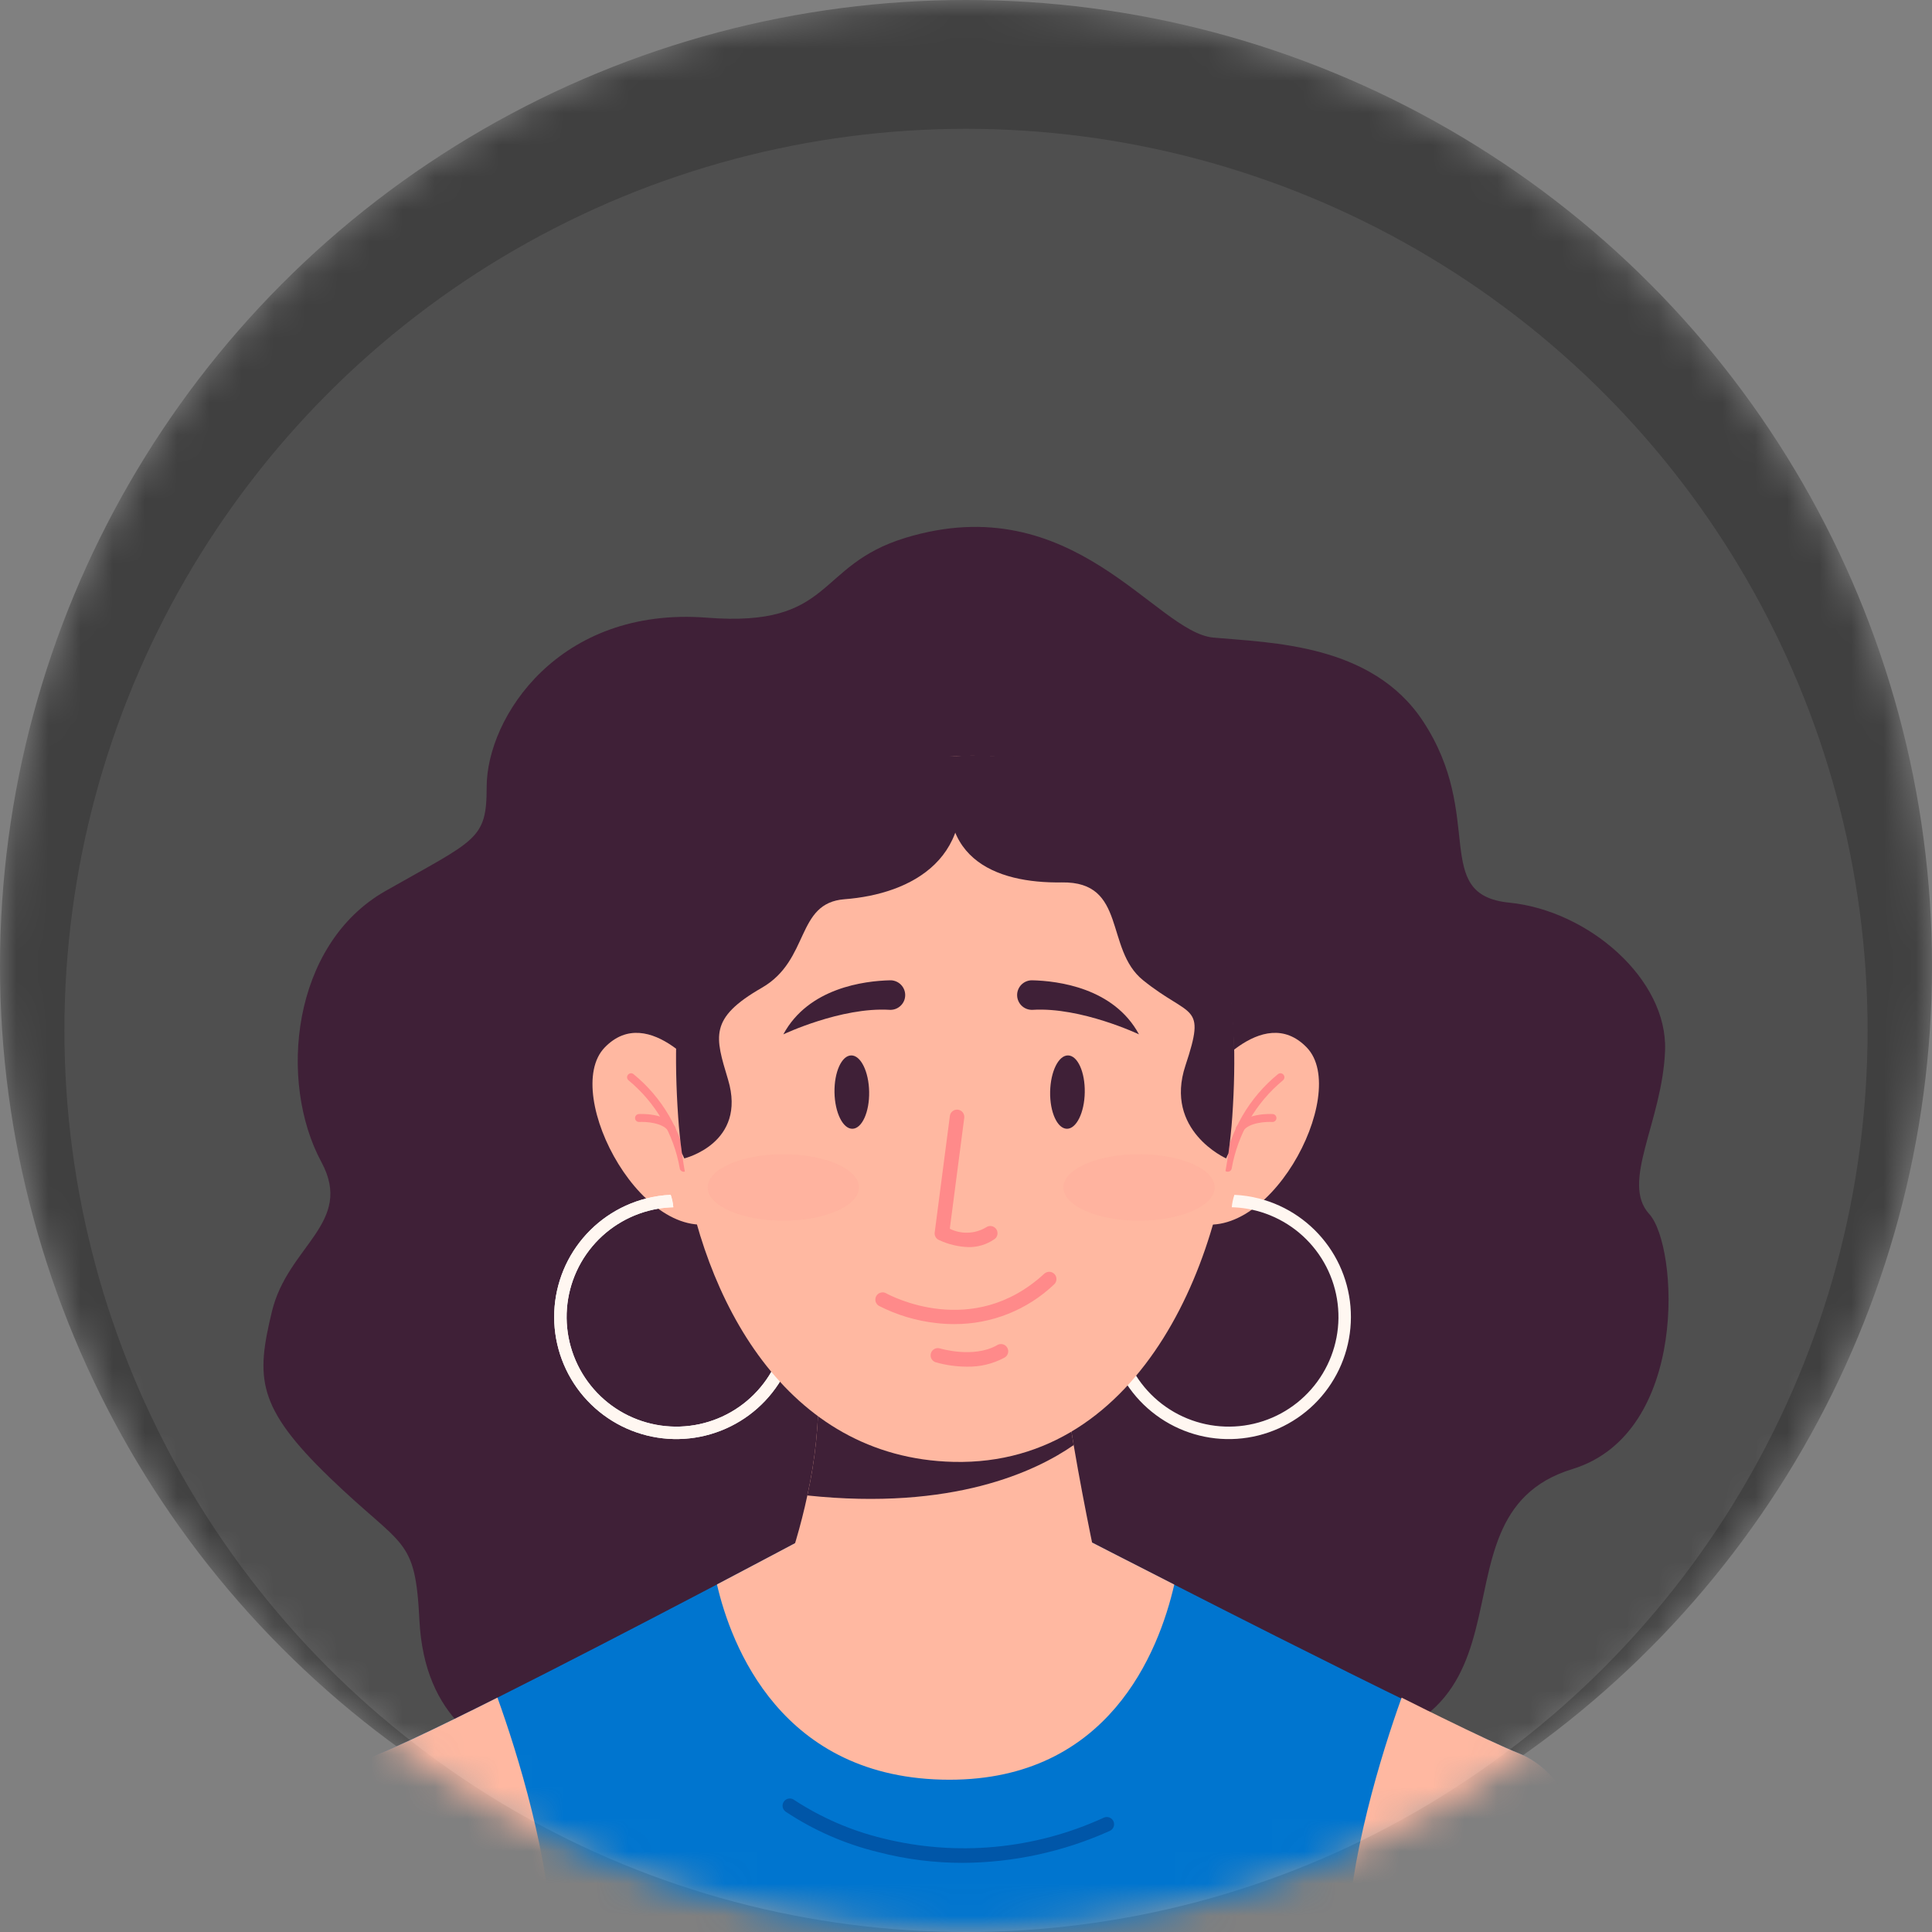 <svg width="60" height="60" viewBox="0 0 60 60" fill="none" xmlns="http://www.w3.org/2000/svg">
<rect x="0" y="0" width="60" height="60" fill="#808080" stroke="none"/>
<circle cx="30" cy="32" r="28" fill="white" fill-opacity="0.24"/>
<mask id="mask0_42_709" style="mask-type:alpha" maskUnits="userSpaceOnUse" x="0" y="0" width="60" height="60">
<circle cx="30" cy="30" r="30" fill="#DEDEE8"/>
</mask>
<g mask="url(#mask0_42_709)">
<circle opacity="0.5" cx="30" cy="30" r="30" fill="black"/>
<path d="M20.53 54.936C20.53 54.936 13.33 56.384 13.026 50.321C12.894 47.698 12.54 48.108 10.246 45.895C7.952 43.683 7.952 42.782 8.444 40.733C8.936 38.684 11.002 37.981 9.981 36.088C8.636 33.595 9.048 29.332 11.971 27.671C14.796 26.065 15.114 26.087 15.114 24.44C15.114 22.289 17.348 18.823 21.955 19.183C25.92 19.493 25.303 17.564 28.113 16.705C33.345 15.105 35.88 19.637 37.683 19.801C39.485 19.965 42.605 19.995 44.188 22.391C46.152 25.362 44.417 27.787 46.875 28.033C49.334 28.279 51.792 30.409 51.71 32.622C51.628 34.834 50.317 36.718 51.218 37.702C52.12 38.685 52.469 44.509 48.832 45.623C43.861 47.146 48.832 54.505 39.69 54.368C31.471 54.245 20.53 54.936 20.53 54.936Z" fill="#3F2037"/>
<path d="M50.095 60.597H8.883C8.883 60.597 9.297 55.455 11.785 54.461C12.3 54.255 13.156 53.853 14.19 53.346C14.333 53.276 14.48 53.203 14.629 53.129H14.632C14.896 52.999 15.168 52.863 15.449 52.721C17.454 51.716 19.811 50.493 21.647 49.531L22.266 49.207C23.721 48.443 24.721 47.911 24.721 47.911L25.036 47.981C27.965 48.638 31.006 48.614 33.925 47.911C33.925 47.911 34.962 48.445 36.467 49.212C36.486 49.222 36.505 49.231 36.525 49.242C37.433 49.705 38.507 50.251 39.626 50.814C42.632 52.327 45.949 53.965 47.193 54.463C49.682 55.455 50.095 60.597 50.095 60.597Z" fill="#0075CF"/>
<path d="M29.897 57.853C29.013 57.853 28.132 57.742 27.276 57.52C26.252 57.272 25.279 56.847 24.402 56.265C24.377 56.248 24.355 56.226 24.339 56.201C24.323 56.175 24.312 56.147 24.306 56.117C24.301 56.087 24.302 56.057 24.309 56.027C24.316 55.998 24.329 55.97 24.347 55.946C24.364 55.921 24.387 55.901 24.413 55.885C24.439 55.87 24.468 55.86 24.498 55.856C24.528 55.852 24.558 55.853 24.587 55.861C24.617 55.869 24.644 55.883 24.668 55.902C25.507 56.45 26.434 56.852 27.408 57.089C29.703 57.663 32.124 57.438 34.274 56.452C34.302 56.439 34.331 56.431 34.362 56.429C34.392 56.428 34.423 56.432 34.451 56.443C34.48 56.453 34.506 56.469 34.528 56.49C34.551 56.511 34.568 56.536 34.581 56.564C34.593 56.592 34.599 56.622 34.599 56.653C34.6 56.683 34.594 56.713 34.582 56.741C34.57 56.769 34.553 56.795 34.531 56.816C34.509 56.837 34.483 56.854 34.455 56.865C33.021 57.509 31.469 57.845 29.897 57.853Z" fill="#0056A8"/>
<path d="M36.468 49.21C35.982 51.324 34.415 55.271 29.489 55.271C24.245 55.271 22.695 51.06 22.266 49.206C23.721 48.441 24.721 47.909 24.721 47.909L25.036 47.98C27.965 48.636 31.006 48.612 33.925 47.909C33.925 47.909 34.963 48.444 36.468 49.21Z" fill="#FFB8A1"/>
<path d="M17.169 60.597H8.883C8.883 60.597 9.297 55.455 11.785 54.461C12.3 54.255 13.156 53.853 14.19 53.346C14.333 53.276 14.48 53.203 14.629 53.129H14.632C14.896 52.999 15.168 52.863 15.449 52.721C16.069 54.448 17.096 57.718 17.169 60.597Z" fill="#FFB8A1"/>
<path d="M41.811 60.597H50.095C50.095 60.597 49.681 55.455 47.193 54.461C46.678 54.255 45.822 53.853 44.788 53.346C44.645 53.276 44.498 53.203 44.348 53.129H44.345C44.081 52.999 43.809 52.863 43.528 52.721C42.91 54.448 41.883 57.718 41.811 60.597Z" fill="#FFB8A1"/>
<path d="M34.136 48.959C34.136 48.959 33.328 51.5 29.614 51.5C25.282 51.5 24.262 49.19 24.262 49.19C24.602 48.296 24.873 47.378 25.073 46.443C25.322 45.317 25.439 44.166 25.42 43.013L33.03 42.713C33.1 43.357 33.215 44.116 33.344 44.879C33.688 46.905 34.136 48.959 34.136 48.959Z" fill="#FFB8A1"/>
<path d="M33.344 44.878C32.165 45.698 29.587 46.919 25.073 46.443C25.322 45.317 25.438 44.166 25.42 43.014L33.03 42.713C33.1 43.356 33.214 44.114 33.344 44.878Z" fill="#3F2037"/>
<path d="M37.413 33.521C37.413 33.521 39.196 31.095 40.582 32.53C41.969 33.965 39.295 38.968 36.868 37.879L37.413 33.521Z" fill="#FFB8A1"/>
<path d="M36.676 37.831C35.944 38.185 35.363 38.789 35.037 39.534C34.712 40.279 34.663 41.116 34.901 41.893C35.138 42.671 35.646 43.338 36.332 43.774C37.018 44.21 37.838 44.386 38.643 44.271C39.448 44.156 40.185 43.757 40.721 43.145C41.257 42.534 41.557 41.751 41.567 40.938C41.576 40.125 41.295 39.336 40.773 38.712C40.252 38.088 39.524 37.672 38.722 37.537C38.567 37.511 38.411 37.496 38.254 37.492C38.265 37.361 38.293 37.231 38.335 37.107C38.594 37.118 38.85 37.157 39.101 37.221C39.975 37.445 40.74 37.973 41.261 38.71C41.781 39.447 42.021 40.346 41.938 41.244C41.856 42.143 41.456 42.982 40.811 43.613C40.165 44.243 39.316 44.623 38.416 44.684C37.516 44.745 36.623 44.483 35.899 43.945C35.174 43.408 34.665 42.63 34.462 41.751C34.259 40.871 34.376 39.949 34.792 39.148C35.208 38.347 35.896 37.721 36.732 37.382L36.676 37.831Z" fill="#FFF7F1"/>
<path d="M38.13 36.389C38.124 36.389 38.119 36.389 38.113 36.389C38.081 36.385 38.051 36.367 38.032 36.341C38.012 36.315 38.003 36.283 38.008 36.25C38.199 35.114 38.797 34.085 39.69 33.357C39.716 33.337 39.749 33.328 39.781 33.332C39.814 33.337 39.843 33.354 39.863 33.38C39.883 33.406 39.892 33.439 39.888 33.471C39.883 33.504 39.866 33.533 39.84 33.553C39.004 34.246 38.441 35.214 38.252 36.284C38.248 36.313 38.233 36.34 38.211 36.359C38.188 36.379 38.16 36.389 38.13 36.389Z" fill="#FF8A8A"/>
<path d="M38.504 35.178C38.481 35.178 38.459 35.172 38.44 35.16C38.421 35.149 38.405 35.132 38.395 35.113C38.384 35.093 38.379 35.071 38.381 35.048C38.382 35.026 38.389 35.005 38.401 34.986C38.695 34.552 39.492 34.595 39.525 34.598C39.558 34.6 39.589 34.615 39.61 34.639C39.632 34.664 39.643 34.696 39.641 34.729C39.639 34.761 39.624 34.792 39.599 34.813C39.575 34.835 39.543 34.846 39.51 34.844C39.319 34.833 38.784 34.86 38.606 35.124C38.594 35.141 38.579 35.154 38.561 35.164C38.544 35.173 38.524 35.178 38.504 35.178Z" fill="#FF8A8A"/>
<path d="M21.949 33.521C21.949 33.521 20.167 31.095 18.78 32.53C17.393 33.965 20.067 38.968 22.494 37.879L21.949 33.521Z" fill="#FFB8A1"/>
<path d="M22.433 37.382C23.268 37.721 23.956 38.347 24.372 39.148C24.788 39.949 24.905 40.871 24.702 41.75C24.499 42.629 23.99 43.407 23.265 43.945C22.541 44.482 21.648 44.744 20.748 44.683C19.848 44.622 18.999 44.242 18.354 43.612C17.708 42.982 17.309 42.142 17.226 41.244C17.144 40.346 17.384 39.447 17.904 38.71C18.424 37.973 19.19 37.445 20.064 37.221C20.314 37.157 20.571 37.118 20.829 37.107C20.872 37.231 20.899 37.361 20.91 37.492C20.753 37.496 20.597 37.511 20.442 37.537C19.64 37.672 18.913 38.088 18.391 38.712C17.869 39.336 17.588 40.125 17.597 40.938C17.607 41.751 17.907 42.534 18.443 43.145C18.979 43.757 19.716 44.156 20.521 44.271C21.326 44.386 22.146 44.21 22.832 43.774C23.518 43.338 24.026 42.671 24.264 41.893C24.501 41.116 24.453 40.279 24.127 39.534C23.801 38.789 23.22 38.185 22.488 37.831L22.433 37.382Z" fill="#FFF7F1"/>
<path d="M22.433 37.382C23.268 37.721 23.956 38.347 24.372 39.148C24.788 39.949 24.905 40.871 24.702 41.75C24.499 42.629 23.99 43.407 23.265 43.945C22.541 44.482 21.648 44.744 20.748 44.683C19.848 44.622 18.999 44.242 18.354 43.612C17.708 42.982 17.309 42.142 17.226 41.244C17.144 40.346 17.384 39.447 17.904 38.71C18.424 37.973 19.19 37.445 20.064 37.221C20.314 37.157 20.571 37.118 20.829 37.107C20.872 37.231 20.899 37.361 20.91 37.492C20.753 37.496 20.597 37.511 20.442 37.537C19.64 37.672 18.913 38.088 18.391 38.712C17.869 39.336 17.588 40.125 17.597 40.938C17.607 41.751 17.907 42.534 18.443 43.145C18.979 43.757 19.716 44.156 20.521 44.271C21.326 44.386 22.146 44.21 22.832 43.774C23.518 43.338 24.026 42.671 24.264 41.893C24.501 41.116 24.453 40.279 24.127 39.534C23.801 38.789 23.22 38.185 22.488 37.831L22.433 37.382Z" fill="#FFF7F1"/>
<path d="M21.233 36.389C21.238 36.389 21.244 36.389 21.25 36.389C21.282 36.385 21.311 36.367 21.331 36.341C21.351 36.315 21.359 36.283 21.355 36.25C21.164 35.114 20.566 34.085 19.673 33.357C19.647 33.337 19.614 33.328 19.581 33.332C19.549 33.337 19.52 33.354 19.5 33.38C19.48 33.406 19.471 33.439 19.475 33.471C19.48 33.504 19.497 33.533 19.523 33.553C20.359 34.246 20.922 35.214 21.111 36.284C21.115 36.313 21.13 36.34 21.152 36.359C21.174 36.379 21.203 36.389 21.233 36.389Z" fill="#FF8A8A"/>
<path d="M20.859 35.178C20.882 35.178 20.904 35.172 20.923 35.16C20.942 35.149 20.957 35.132 20.968 35.113C20.978 35.093 20.983 35.071 20.982 35.048C20.981 35.026 20.974 35.005 20.961 34.986C20.668 34.552 19.871 34.595 19.837 34.598C19.805 34.6 19.774 34.615 19.753 34.639C19.731 34.664 19.72 34.696 19.722 34.729C19.724 34.761 19.739 34.792 19.763 34.813C19.788 34.835 19.82 34.846 19.852 34.844C20.044 34.833 20.579 34.86 20.757 35.124C20.768 35.141 20.784 35.154 20.801 35.164C20.819 35.173 20.839 35.178 20.859 35.178Z" fill="#FF8A8A"/>
<path d="M38.316 33.914C38.188 38.853 35.506 45.539 29.613 45.4C24.398 45.277 21.809 40.329 21.178 35.815C21.125 35.434 21.086 35.055 21.061 34.684C20.558 27.408 23.451 23.683 29.669 23.479C30.018 23.468 30.378 23.468 30.749 23.479C31.48 23.555 32.206 23.676 32.922 23.842C37.218 25.249 38.451 28.723 38.316 33.914Z" fill="#FFB8A1"/>
<g opacity="0.5">
<g opacity="0.5">
<path opacity="0.5" d="M26.674 36.877C26.674 37.447 25.623 37.908 24.326 37.908C23.029 37.908 21.978 37.446 21.978 36.877C21.978 36.307 23.029 35.846 24.326 35.846C25.623 35.846 26.674 36.307 26.674 36.877Z" fill="#FF8A8A"/>
</g>
</g>
<g opacity="0.5">
<g opacity="0.5">
<path opacity="0.5" d="M37.722 36.877C37.722 37.447 36.67 37.908 35.373 37.908C34.077 37.908 33.026 37.446 33.026 36.877C33.026 36.307 34.077 35.846 35.373 35.846C36.67 35.846 37.722 36.307 37.722 36.877Z" fill="#FF8A8A"/>
</g>
</g>
<path d="M26.23 27.926C24.703 28.042 25.162 29.812 23.658 30.677C22.006 31.627 22.211 32.196 22.61 33.527C23.204 35.505 21.252 35.975 21.252 35.975C21.227 35.924 21.202 35.87 21.178 35.816C21.125 35.435 21.086 35.057 21.061 34.685C20.558 27.408 22.884 23.167 29.668 23.479C30.51 26.666 28.274 27.771 26.23 27.926Z" fill="#3F2037"/>
<path d="M32.977 27.404C35.008 27.371 34.299 29.474 35.498 30.441C36.981 31.637 37.467 31.129 36.816 33.088C36.142 35.114 38.078 35.975 38.078 35.975C38.102 35.924 38.127 35.87 38.151 35.816C38.204 35.435 38.243 35.057 38.269 34.685C38.771 27.408 36.309 23.186 29.662 23.479C28.822 26.666 30.928 27.436 32.977 27.404Z" fill="#3F2037"/>
<path d="M27.644 30.444C26.847 30.463 25.109 30.675 24.327 32.123C24.327 32.123 26.123 31.27 27.626 31.361C27.693 31.365 27.761 31.354 27.823 31.329C27.886 31.304 27.942 31.265 27.988 31.216C28.034 31.167 28.069 31.108 28.09 31.044C28.11 30.98 28.117 30.912 28.108 30.845C28.094 30.733 28.038 30.63 27.953 30.556C27.867 30.482 27.757 30.442 27.644 30.444Z" fill="#3F2037"/>
<path d="M32.056 30.444C32.853 30.463 34.59 30.675 35.372 32.123C35.372 32.123 33.576 31.27 32.074 31.361C32.007 31.365 31.939 31.354 31.876 31.329C31.814 31.304 31.757 31.266 31.711 31.216C31.665 31.167 31.631 31.108 31.61 31.044C31.589 30.98 31.583 30.912 31.591 30.845C31.606 30.733 31.661 30.629 31.747 30.555C31.832 30.482 31.943 30.442 32.056 30.444Z" fill="#3F2037"/>
<path d="M30.084 38.73C29.765 38.721 29.451 38.646 29.161 38.51C29.116 38.491 29.079 38.458 29.055 38.415C29.031 38.373 29.021 38.323 29.028 38.275L29.499 34.657C29.506 34.597 29.537 34.544 29.585 34.507C29.632 34.471 29.692 34.455 29.751 34.462C29.81 34.47 29.864 34.501 29.901 34.548C29.937 34.596 29.953 34.656 29.946 34.715L29.497 38.16C29.673 38.248 29.868 38.289 30.065 38.282C30.261 38.275 30.453 38.218 30.622 38.117C30.646 38.099 30.674 38.087 30.704 38.08C30.733 38.073 30.764 38.072 30.793 38.078C30.823 38.083 30.852 38.094 30.877 38.111C30.902 38.127 30.924 38.148 30.941 38.173C30.958 38.199 30.97 38.227 30.975 38.257C30.981 38.286 30.981 38.317 30.974 38.346C30.968 38.376 30.956 38.404 30.939 38.429C30.921 38.453 30.899 38.474 30.873 38.49C30.641 38.649 30.365 38.733 30.084 38.73Z" fill="#FF8A8A"/>
<path d="M29.637 41.121C29.451 41.121 29.265 41.111 29.08 41.089C28.459 41.021 27.857 40.841 27.3 40.557C27.248 40.528 27.21 40.48 27.193 40.422C27.177 40.365 27.184 40.303 27.213 40.251C27.242 40.199 27.291 40.16 27.349 40.144C27.406 40.127 27.468 40.135 27.52 40.164C27.628 40.224 30.205 41.616 32.435 39.552C32.48 39.514 32.537 39.494 32.596 39.497C32.654 39.5 32.709 39.526 32.749 39.569C32.789 39.612 32.811 39.669 32.809 39.727C32.808 39.786 32.784 39.842 32.742 39.883C31.906 40.681 30.793 41.125 29.637 41.121Z" fill="#FF8A8A"/>
<path d="M30.029 42.443C29.7 42.442 29.372 42.396 29.056 42.306C28.999 42.287 28.953 42.248 28.925 42.195C28.898 42.142 28.893 42.081 28.911 42.025C28.928 41.968 28.967 41.921 29.02 41.893C29.072 41.865 29.133 41.859 29.19 41.876C29.202 41.88 30.233 42.19 30.959 41.779C30.985 41.762 31.014 41.75 31.045 41.744C31.076 41.738 31.107 41.739 31.137 41.746C31.168 41.753 31.196 41.766 31.221 41.785C31.246 41.804 31.267 41.827 31.282 41.854C31.298 41.881 31.307 41.911 31.311 41.942C31.314 41.973 31.311 42.005 31.301 42.034C31.291 42.064 31.276 42.091 31.255 42.115C31.235 42.138 31.209 42.157 31.181 42.17C30.827 42.358 30.43 42.452 30.029 42.443Z" fill="#FF8A8A"/>
<path d="M26.992 33.907C27.003 34.536 26.771 35.048 26.474 35.055C26.177 35.061 25.927 34.554 25.916 33.925C25.906 33.296 26.137 32.782 26.434 32.777C26.731 32.772 26.981 33.278 26.992 33.907Z" fill="#3F2037"/>
<path d="M32.613 33.907C32.602 34.536 32.834 35.048 33.131 35.055C33.427 35.061 33.678 34.554 33.688 33.925C33.699 33.296 33.468 32.782 33.17 32.777C32.873 32.772 32.625 33.278 32.613 33.907Z" fill="#3F2037"/>
</g>
</svg>
